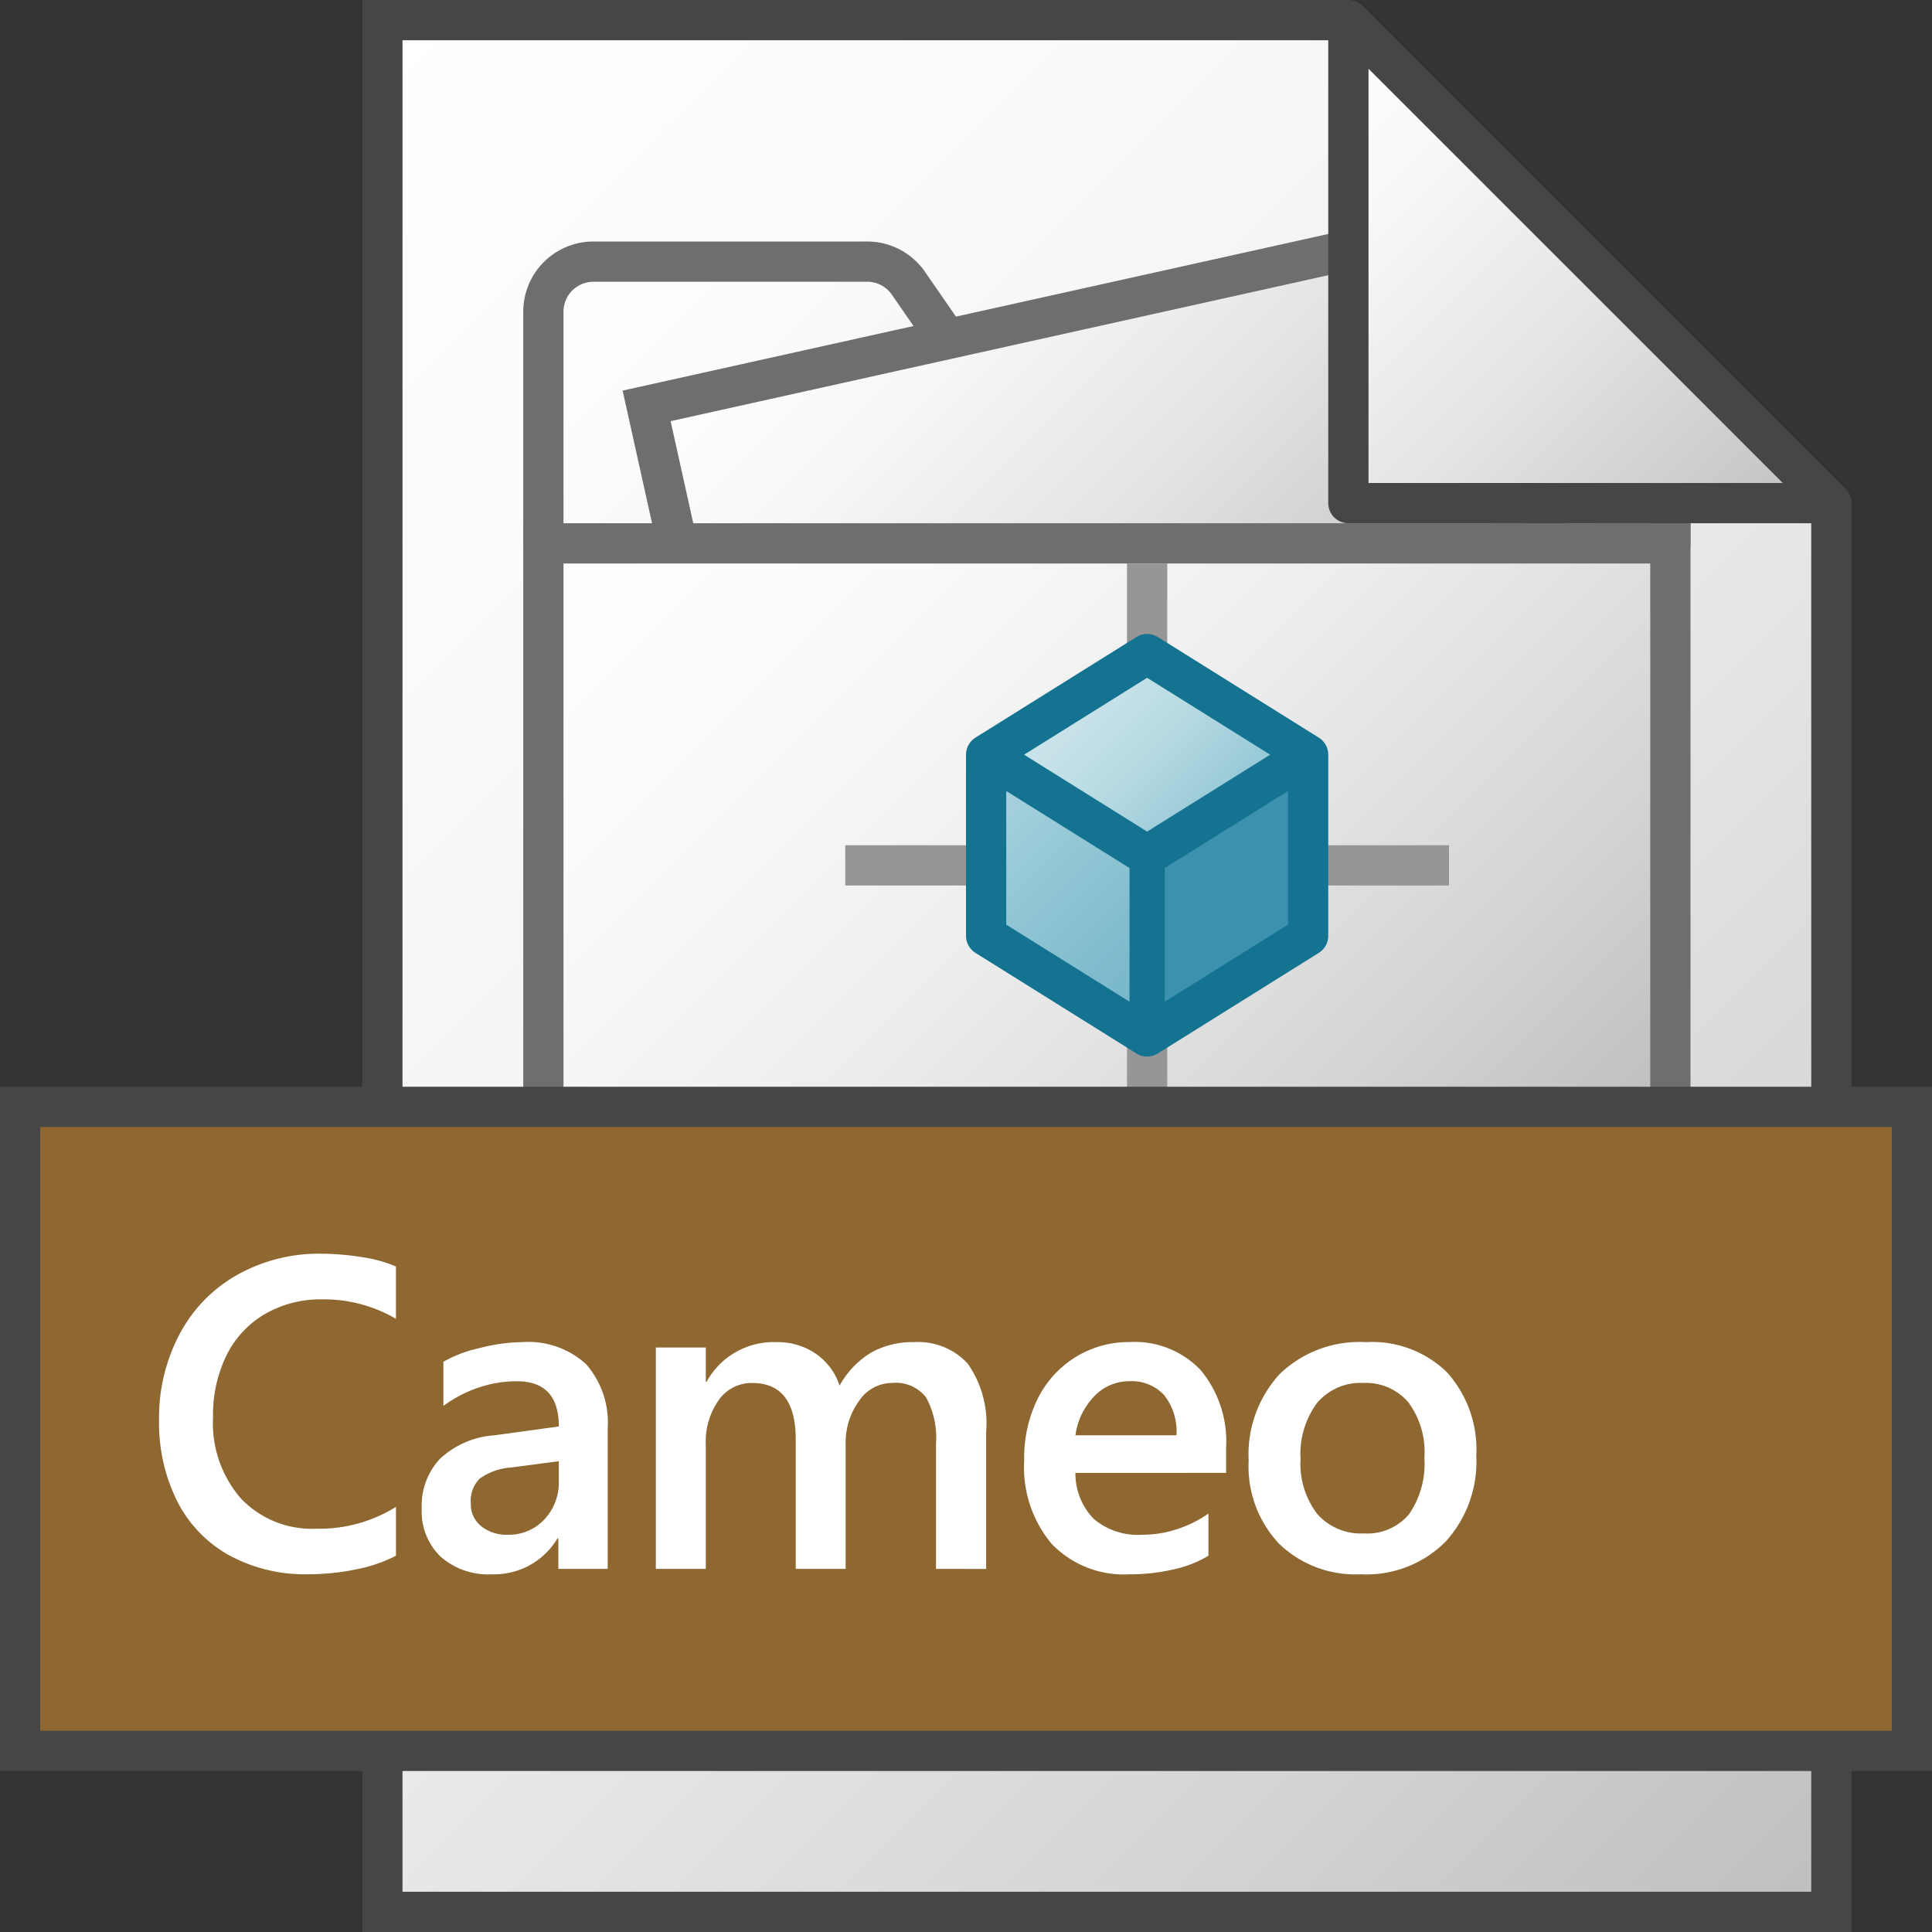 <svg id="Layer_1" data-name="Layer 1" xmlns="http://www.w3.org/2000/svg" xmlns:xlink="http://www.w3.org/1999/xlink" viewBox="0 0 48 48">
    <rect x="0" y="0" width="48" height="48" fill="#333333" stroke="none"/>
    <linearGradient id="linear-gradient" x1="3.75" y1="-80.25" x2="45.25" y2="-121.75" gradientTransform="matrix(1, 0, 0, -1, 0, -74)" gradientUnits="userSpaceOnUse">
      <stop offset="0" stop-color="#fff"/>
      <stop offset="0.232" stop-color="#fafafa"/>
      <stop offset="0.496" stop-color="#ededed"/>
      <stop offset="0.775" stop-color="#d6d6d6"/>
      <stop offset="1" stop-color="#bebebe"/>
    </linearGradient>
    <linearGradient id="linear-gradient-2" x1="18.098" y1="2.631" x2="35.267" y2="19.801" gradientTransform="matrix(1, 0, 0, 1, 0, 0)" xlink:href="#linear-gradient"/>
    <linearGradient id="paper_gradient" data-name="paper gradient" x1="21.697" y1="4.452" x2="34.66" y2="17.416" gradientUnits="userSpaceOnUse">
      <stop offset="0" stop-color="#fff"/>
      <stop offset="0.221" stop-color="#f8f8f8"/>
      <stop offset="0.541" stop-color="#e5e5e5"/>
      <stop offset="0.92" stop-color="#c6c6c6"/>
      <stop offset="1" stop-color="#bebebe"/>
    </linearGradient>
    <linearGradient id="linear-gradient-3" x1="17" y1="10" x2="38" y2="31" gradientTransform="matrix(1, 0, 0, 1, 0, 0)" xlink:href="#linear-gradient"/>
    <linearGradient id="paper_gradient-2" x1="30.5" y1="-77.5" x2="42.5" y2="-89.5" gradientTransform="matrix(1, 0, 0, -1, 0, -74)" xlink:href="#paper_gradient"/>
    <linearGradient id="linear-gradient-4" x1="26.5" y1="16.75" x2="30.5" y2="20.75" gradientUnits="userSpaceOnUse">
      <stop offset="0" stop-color="#cde6eb"/>
      <stop offset="0.221" stop-color="#c6e2e8"/>
      <stop offset="0.542" stop-color="#b3d8e1"/>
      <stop offset="0.921" stop-color="#93c7d5"/>
      <stop offset="1" stop-color="#8cc3d2"/>
    </linearGradient>
    <linearGradient id="linear-gradient-5" x1="23.75" y1="19.5" x2="29.25" y2="25" gradientUnits="userSpaceOnUse">
      <stop offset="0" stop-color="#afd7e1"/>
      <stop offset="0.159" stop-color="#a4d0dc"/>
      <stop offset="0.706" stop-color="#80bcce"/>
      <stop offset="1" stop-color="#73b4c8"/>
    </linearGradient>
  <polyline points="33.5 0.5 9.5 0.5 9.5 47.5 45.5 47.5 45.5 12.5" stroke="#464646" stroke-miterlimit="10" fill="url(#linear-gradient)"/>
  <path d="M41.5,13.568V10.5H24.962L22.581,7.054A1.244,1.244,0,0,0,21.545,6.5H14.744A1.244,1.244,0,0,0,13.5,7.744v5.823" stroke="#6e6e6e" stroke-miterlimit="10" fill="url(#linear-gradient-2)"/>
  <polyline points="16.838 13.568 16.065 10.084 36.718 5.5 38.509 13.568" stroke="#6e6e6e" stroke-miterlimit="10" fill="url(#paper_gradient)"/>
  <polyline points="41.5 27.5 41.5 13.5 13.5 13.5 13.5 27.5" stroke="#6e6e6e" stroke-miterlimit="10" fill="url(#linear-gradient-3)"/>
  <polygon points="33.5 0.5 33.5 12.5 45.5 12.5 33.5 0.5" stroke="#464646" stroke-linejoin="round" fill="url(#paper_gradient-2)"/>
  <line x1="21" y1="21.5" x2="36" y2="21.5" fill="none" stroke="#969696" stroke-linejoin="round"/>
  <line x1="28.5" y1="14" x2="28.5" y2="27.5" fill="none" stroke="#969696" stroke-linejoin="round"/>
    <polygon points="32.5 18.75 28.5 16.25 24.5 18.75 28.5 21.25 32.5 18.75" fill="url(#linear-gradient-4)"/>
    <polygon points="24.5 18.75 24.5 23.25 28.5 25.75 28.5 21.25 24.5 18.75" fill="url(#linear-gradient-5)"/>
    <polygon points="28.5 21.25 28.5 25.75 32.5 23.25 32.5 18.75 28.5 21.25" fill="#3c91af"/>
    <polyline points="24.5 18.75 28.5 21.25 32.5 18.75" fill="none" stroke="#147391"/>
    <line x1="28.5" y1="21" x2="28.5" y2="25.5" fill="none" stroke="#147391" stroke-width="0.875"/>
    <path d="M28.5,16.25l-4,2.5v4.5l4,2.5,4-2.5v-4.5Z" fill="none" stroke="#147391" stroke-linejoin="round"/>
  <rect x="0.5" y="27.5" width="47" height="16" fill="#8f6731" stroke="#464646" stroke-miterlimit="10"/>
    <path d="M9.838,38.651a3.589,3.589,0,0,1-.985.338,5.896,5.896,0,0,1-1.206.123,3.93,3.93,0,0,1-1.96-.475,3.17,3.17,0,0,1-1.289-1.349,4.346,4.346,0,0,1-.446-2.006,4.433,4.433,0,0,1,.516-2.148A3.623,3.623,0,0,1,5.909,31.666a4.132,4.132,0,0,1,2.054-.518,6.574,6.574,0,0,1,1.004.081,3.445,3.445,0,0,1,.87.236v1.3a3.555,3.555,0,0,0-1.837-.483,2.762,2.762,0,0,0-1.41.36,2.432,2.432,0,0,0-.959,1.024,3.352,3.352,0,0,0-.338,1.544,2.847,2.847,0,0,0,.698,2.025A2.431,2.431,0,0,0,7.856,37.98a3.599,3.599,0,0,0,1.982-.542Z" fill="#fff"/>
    <path d="M13.872,38.978v-.757H13.85a1.829,1.829,0,0,1-1.627.892,1.79,1.79,0,0,1-1.278-.44,1.56,1.56,0,0,1-.467-1.192,1.7,1.7,0,0,1,.457-1.241,2.203,2.203,0,0,1,1.343-.58l1.606-.22q0-1.123-1.042-1.123a2.953,2.953,0,0,0-.98.167,3.101,3.101,0,0,0-.846.446V33.833a3.146,3.146,0,0,1,.889-.338,4.401,4.401,0,0,1,1.066-.15,2.125,2.125,0,0,1,1.593.55,2.206,2.206,0,0,1,.534,1.598v3.486Zm-2.175-1.627a.697.697,0,0,0,.258.567.999.999,0,0,0,.655.212,1.204,1.204,0,0,0,.913-.379,1.328,1.328,0,0,0,.36-.953v-.494l-1.187.156a1.5,1.5,0,0,0-.782.279A.791.791,0,0,0,11.696,37.351Z" fill="#fff"/>
    <path d="M23.255,38.978V35.874a2.089,2.089,0,0,0-.247-1.155.949.949,0,0,0-.843-.36.994.994,0,0,0-.822.446A1.76,1.76,0,0,0,21.01,35.89v3.088H19.77V35.767q0-1.407-1.08-1.407a.996.996,0,0,0-.835.427,1.794,1.794,0,0,0-.32,1.104v3.088H16.294v-5.5h1.241v.849h.021a1.9,1.9,0,0,1,1.74-.983,1.674,1.674,0,0,1,.969.285,1.546,1.546,0,0,1,.594.795,2.193,2.193,0,0,1,.787-.822,2.108,2.108,0,0,1,1.06-.258,1.669,1.669,0,0,1,1.335.532,2.581,2.581,0,0,1,.459,1.703v3.4Z" fill="#fff"/>
    <path d="M26.719,36.594a1.609,1.609,0,0,0,.457,1.144,1.69,1.69,0,0,0,1.197.392,2.755,2.755,0,0,0,.898-.147,2.932,2.932,0,0,0,.752-.379v1.047a2.742,2.742,0,0,1-.838.333,4.675,4.675,0,0,1-1.113.129,2.493,2.493,0,0,1-1.938-.75,2.959,2.959,0,0,1-.688-2.081,3.325,3.325,0,0,1,.34-1.542,2.553,2.553,0,0,1,.945-1.029,2.513,2.513,0,0,1,1.33-.368,2.261,2.261,0,0,1,1.77.698,2.773,2.773,0,0,1,.631,1.934v.618Zm2.51-.935a1.461,1.461,0,0,0-.307-.999,1.093,1.093,0,0,0-.859-.344,1.192,1.192,0,0,0-.875.373,1.723,1.723,0,0,0-.469.97Z" fill="#fff"/>
    <path d="M36.678,36.175a2.946,2.946,0,0,1-.773,2.138,2.782,2.782,0,0,1-2.1.8,2.728,2.728,0,0,1-2.027-.76,2.794,2.794,0,0,1-.755-2.059,2.953,2.953,0,0,1,.773-2.159,2.862,2.862,0,0,1,2.144-.79,2.661,2.661,0,0,1,2.014.754A2.873,2.873,0,0,1,36.678,36.175Zm-1.289.043a2.073,2.073,0,0,0-.405-1.386,1.391,1.391,0,0,0-1.114-.473,1.412,1.412,0,0,0-1.145.494,2.119,2.119,0,0,0-.413,1.397,2.039,2.039,0,0,0,.413,1.361,1.436,1.436,0,0,0,1.155.486,1.355,1.355,0,0,0,1.128-.478A2.212,2.212,0,0,0,35.389,36.218Z" fill="#fff"/>
</svg>
